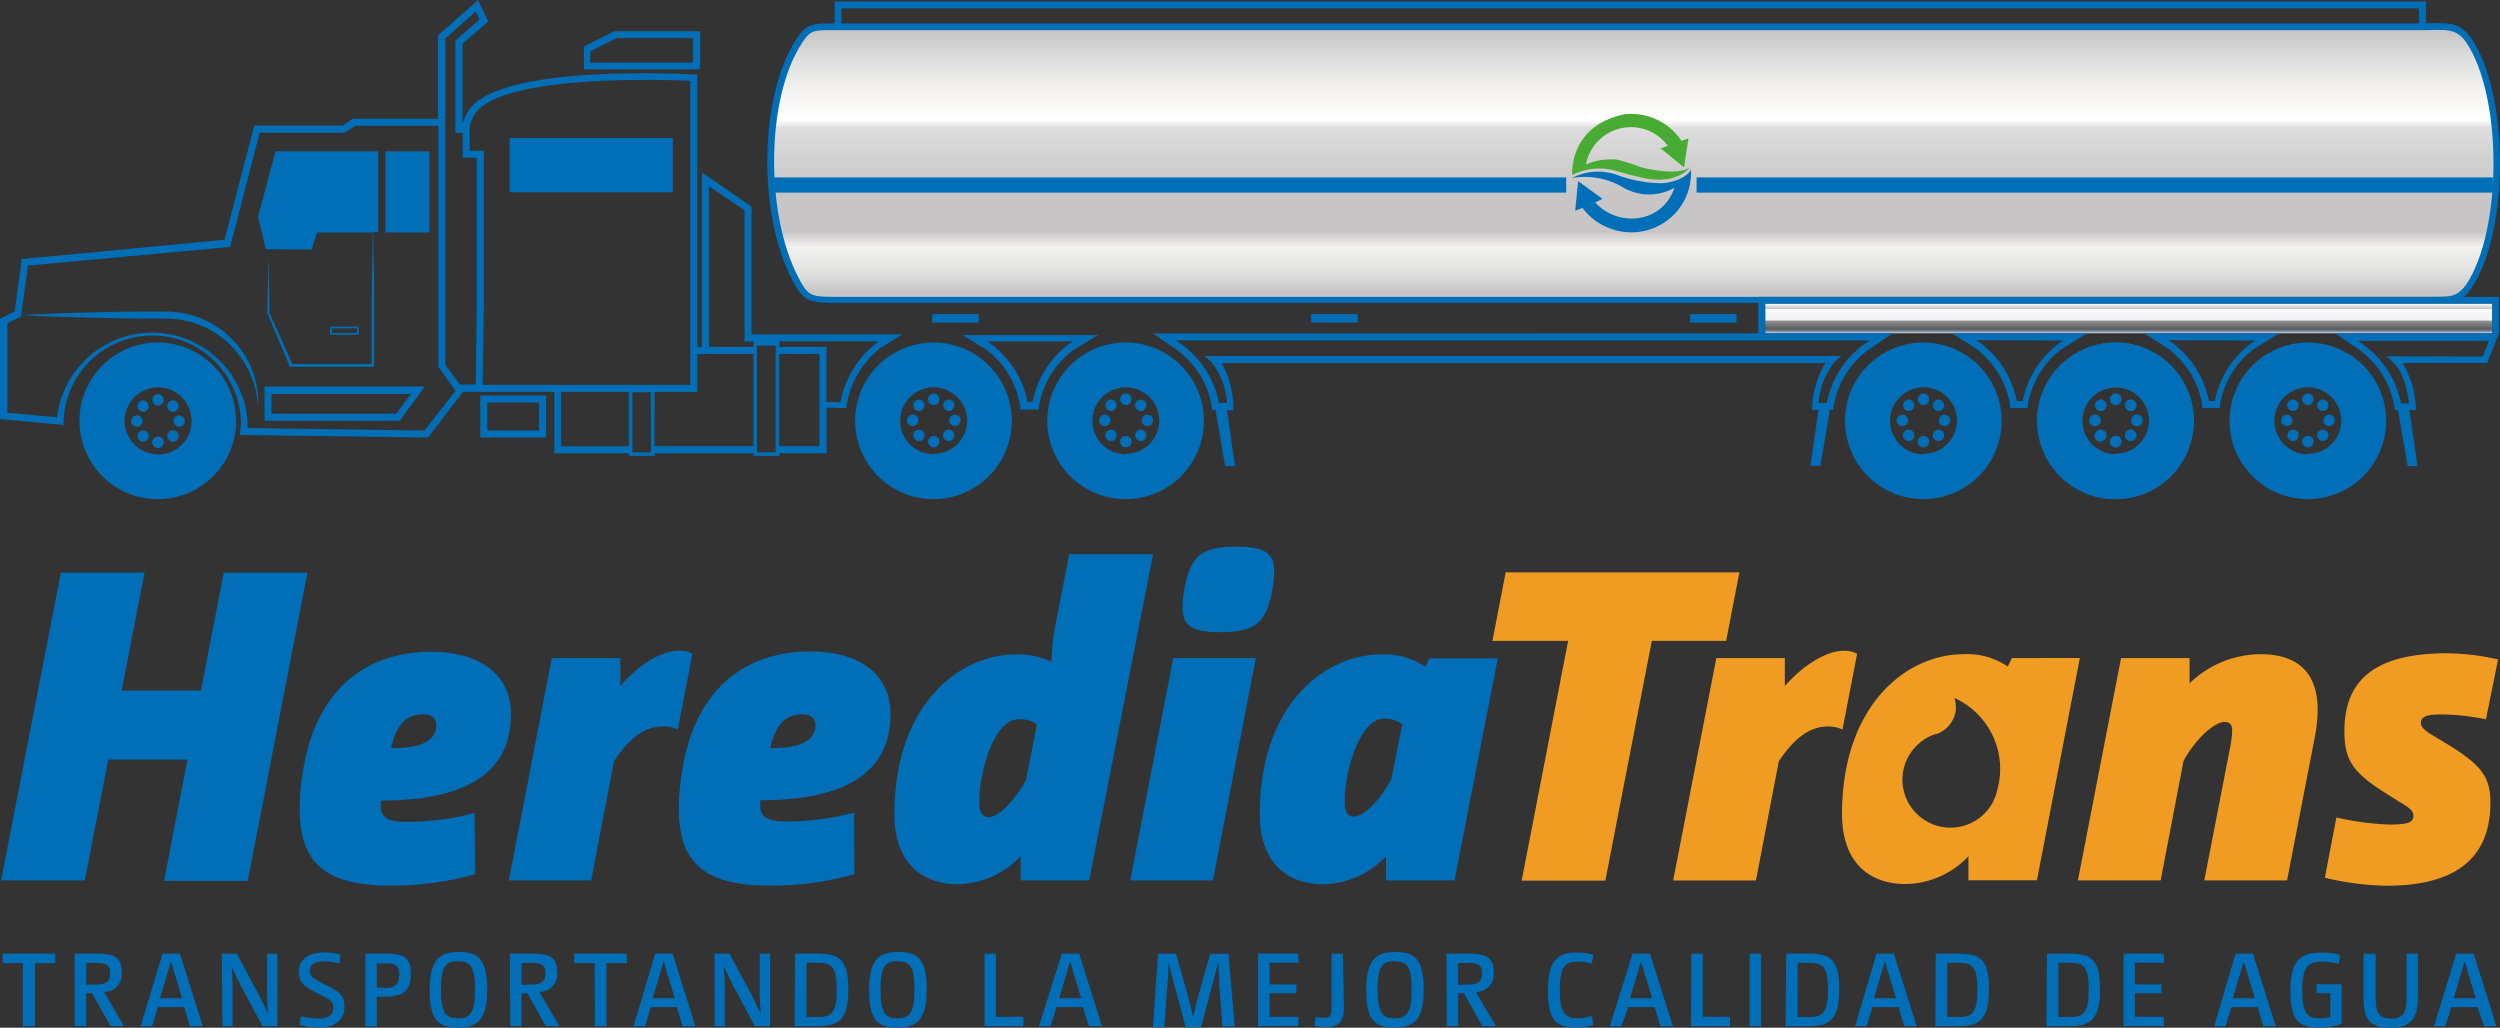 <svg xmlns="http://www.w3.org/2000/svg" xmlns:xlink="http://www.w3.org/1999/xlink" viewBox="0 0 218.97 90.02"><rect x="0" y="0" width="218.97" height="90.02" fill="#333333" stroke="none"/><defs><style>.cls-1-ht,.cls-5-ht{fill:#006fb8;}.cls-2-ht,.cls-5-ht{fill-rule:evenodd;}.cls-2-ht{fill:url(#GradientFill_145);}.cls-3-ht{fill:url(#GradientFill_92);}.cls-4-ht{fill:#48ab33;}.cls-6-ht{fill:url(#GradientFill_92-2);}.cls-7-ht{fill:#f09c22;}</style><linearGradient id="GradientFill_145" x1="7746.51" y1="25.53" x2="7746.51" y2="2.83" gradientTransform="matrix(-1, 0, 0, 1, 7889.61, 0)" gradientUnits="userSpaceOnUse"><stop offset="0" stop-color="#c7c5c5"/><stop offset="0.06" stop-color="#ddd"/><stop offset="0.17" stop-color="#f4f3f2"/><stop offset="0.23" stop-color="#c7c5c5"/><stop offset="0.38" stop-color="#c7c5c5"/><stop offset="0.63" stop-color="#ddd"/><stop offset="0.66" stop-color="#fff"/><stop offset="0.77" stop-color="#f4f3f2"/><stop offset="0.9" stop-color="#ddd"/><stop offset="1" stop-color="#c7c5c5"/></linearGradient><linearGradient id="GradientFill_92" x1="7703.16" y1="26.56" x2="7703.16" y2="29.23" gradientTransform="matrix(-1, 0, 0, 1, 7889.61, 0)" gradientUnits="userSpaceOnUse"><stop offset="0" stop-color="#fff"/><stop offset="0.18" stop-color="#c7c5c6"/><stop offset="0.2" stop-color="#fff"/><stop offset="0.36" stop-color="#f4f3f5"/><stop offset="0.55" stop-color="#f4f3f5"/><stop offset="0.59" stop-color="#908f92"/><stop offset="0.85" stop-color="#5a5d5c"/><stop offset="0.91" stop-color="#70849e"/><stop offset="1" stop-color="#e1e7ee"/></linearGradient><linearGradient id="GradientFill_92-2" x1="186.45" y1="29.21" x2="186.45" y2="29.21" gradientTransform="matrix(1, 0, 0, 1, 0, 0)" xlink:href="#GradientFill_92"/></defs><g id="Capa_2" data-name="Capa 2"><g id="Capa_1-2" data-name="Capa 1"><path class="cls-1-ht" d="M74.14,35.75l0-.19a8.07,8.07,0,0,1,3-5.1l1.89-1.17H65.82V18.1l-4.34-3V30.39h-.41V6.52l-.29,0s-1.8-.1-4.26-.1C50.36,6.4,42.67,7,41,9.75a5.25,5.25,0,0,0-.48,1.13V3.82L42.76,1.9,41.88,0,38.36,3.1v7.3H30.92L30,11H22.27l-2.6,10L1.91,22.69l-.63,4.6L0,27.93v8.78l5.57.51v-.34a7.77,7.77,0,0,1,15.53,0,6.36,6.36,0,0,1-.06.87L21,38.1l16.49.22,3.06-4h8V39.7h6.55v.23h2.25V39.7H66v.23h2.26V39.7h4.14v-4Zm-1.75-.54V30.39H68.25v-.5l8.74,0-.15.1a8.68,8.68,0,0,0-3.23,5.24Zm-4.14.16V31h3.53v8.08H68.25ZM37.18,37.71l-15.5-.22c0-.2,0-.41,0-.61A8.38,8.38,0,0,0,5,36.55l-4.35-.4V28.31l1.24-.61v-.1c1.05.07,2.09.1,3.14.15l3.17.08c2.11.06,4.22.07,6.34.08a8,8,0,0,1,5.54,2.21,8.32,8.32,0,0,1,2.52,5.53,7.87,7.87,0,0,0-.47-3.14,8.11,8.11,0,0,0-7.59-5.22c-2.12,0-4.23,0-6.34.07L5,27.45c-1,.05-2.09.08-3.14.15l.59-4.34,17.71-1.63,2.58-10h7.4l1-.61h7.26V32.23h.08l1.42,2ZM41.76,27l-.09,6.68-.85,0-.55,0L39,31.93V3.38L41.67,1l.33.72L39.89,3.54v8.09h.64v2.18h1.23ZM55.08,39.09H49.15V34.33h5.93Zm1.94,0v.53H55.39V34.36H57Zm-7.87-5.38H42.28L42.37,27V13.2H41.14V11h0a4.5,4.5,0,0,1,.41-.95C42.71,8.1,48,7,56.52,7c1.86,0,3.34.05,3.94.08V33.71Zm16.84,1v4.37H57.33V34.33h3.74V31H66Zm.31,4.37V30.27h1.64v9.35H66.3ZM66,29.9v.49h-3.9V16.31l3.12,2.11V29.9Z"/><path class="cls-1-ht" d="M44.64,16.84H58.93V12.09H44.64Z"/><path class="cls-1-ht" d="M27.3,21.85l.47-1.49h4.87c0,1.93-.08,3.85-.09,5.77s0,3.84,0,5.76c-2.31,0-4.63,0-6.95,0-.65-1.5-1.32-3-2-4.49,0-1.72-.06-3.44-.1-5.16,0,1.73-.08,3.45-.09,5.18v0c.65,1.54,1.29,3.09,1.95,4.63l0,.08h.09c2.39,0,4.79,0,7.18,0h.14V32c0-2,0-3.93,0-5.9s-.06-3.84-.09-5.77h.45V13.25h-9L22.6,19l.69,2.83Z"/><path class="cls-1-ht" d="M33.76,20.36h3.85V13.25H33.76Z"/><rect class="cls-1-ht" x="148.03" y="27.51" width="4.07" height="0.74"/><rect class="cls-1-ht" x="114.84" y="27.51" width="4.07" height="0.74"/><rect class="cls-1-ht" x="81.65" y="27.51" width="4.07" height="0.74"/><rect class="cls-1-ht" x="211.95" y="27.51" width="4.07" height="0.74"/><rect class="cls-1-ht" x="182.79" y="27.51" width="4.07" height="0.74"/><path class="cls-1-ht" d="M216.46,3.36c-1-1.39-2-1.36-3.41-1.33h-.57V.13H73.11V2.05h-.49c-1.58,0-2.08.14-2.93,1.48-3.19,5-3.33,15.19-.29,21,.91,1.76,1.38,2,3.61,2H213.48c1.29,0,2.15,0,3-1.33C219.81,20.32,219.79,8.24,216.46,3.36ZM73.7.73H211.88V2.05H73.7Z"/><path class="cls-2-ht" d="M212.31,2.64H72.62c-1.47,0-1.72.1-2.43,1.21C67.1,8.67,67,18.7,69.93,24.31,70.74,25.87,71,26,73,26H213.22c1.41,0,2,0,2.78-1.06,3.2-4.78,3.2-16.51,0-21.25C215.07,2.38,214.08,2.64,212.31,2.64Z"/><rect class="cls-3-ht" x="154.61" y="26.58" width="63.68" height="2.61"/><path class="cls-4-ht" d="M145.46,13l.62-.23a4,4,0,0,0-3.64-1.61,4,4,0,0,0-3.53,3.25,5.52,5.52,0,0,1,2.72-.43,19,19,0,0,1,2.14.68s3.08.82,4.24,0c0,0-1.16,1.66-4.4.85,0,0-1.06-.24-2-.52a5.25,5.25,0,0,0-3.9.34s-.35-4.3,4.57-5.32a5.29,5.29,0,0,1,5,2.33l.61-.22-.39,2.54Z"/><path class="cls-1-ht" d="M137.68,15.59a5,5,0,0,1,4.06-.23,11.63,11.63,0,0,0,3.84.69s1.85-.1,2.53-1.17A5.21,5.21,0,0,1,146,19.33,5.26,5.26,0,0,1,141,20a5.18,5.18,0,0,1-2.39-1.79l-.64.24.25-2.59,2.14,1.56-.64.31a4.3,4.3,0,0,0,4.63,1.16,3.8,3.8,0,0,0,2.3-2.44,4.52,4.52,0,0,1-4.6-.1A6.59,6.59,0,0,0,137.68,15.59Z"/><path class="cls-1-ht" d="M42.07,38.32h5.76V34.64H42.07Zm.61-3.07h4.54v2.46H42.68Z"/><path class="cls-1-ht" d="M86.36,30.61a7.69,7.69,0,0,1,3,5l0,.26H91l0-.26a7.77,7.77,0,0,1,3-4.94l2.17-1.33H84.3ZM94,29.9l-.35.22a8.28,8.28,0,0,0-3.21,5.08H90a8.34,8.34,0,0,0-3.24-5.1l-.31-.2Z"/><path class="cls-1-ht" d="M61.32,2.73h-7.5L51.14,4.07v2H61.32ZM60.7,5.49h-9v-1L54,3.34H60.7Z"/><path class="cls-1-ht" d="M31.43,28.61H28.9v.7h2.53Zm-.16.55H29.06v-.4h2.21Z"/><path class="cls-1-ht" d="M23.17,36.85H35l2.22-3H23.17Zm.61-2.34H36l-1.29,1.72H23.78Z"/><path class="cls-1-ht" d="M218.88,29.21H204.57l2.15,1.49a7.7,7.7,0,0,1,3,4.95l0,.26h.31l.85,4.91h.86l-.7-4.9.56,0,0-.31a8.29,8.29,0,0,0-1.17-3.82h7.41Zm-9.86,2,.59.54c1,.91,1.31,2.83,1.39,3.59h-.38l-.32,0a8.28,8.28,0,0,0-3.22-5.09l-.55-.39H218l-.54,1.37Z"/><path class="cls-1-ht" d="M189.89,30.53a7.72,7.72,0,0,1,3,4.95l0,.26h1.55l0-.26a7.7,7.7,0,0,1,3-4.93l2.17-1.34H187.83Zm7.66-.7-.34.21A8.31,8.31,0,0,0,194,35.12h-.53A8.3,8.3,0,0,0,190.24,30l-.31-.2Z"/><path class="cls-1-ht" d="M173.06,30.53a7.72,7.72,0,0,1,3,4.95l0,.26h1.55l0-.26a7.7,7.7,0,0,1,3-4.93l2.17-1.34H171Zm7.66-.7-.34.21a8.31,8.31,0,0,0-3.21,5.08h-.53A8.3,8.3,0,0,0,173.41,30l-.32-.2Z"/><path class="cls-1-ht" d="M101,29.21l2.15,1.49a7.74,7.74,0,0,1,3,4.95l0,.25h.32l.83,4.91h.87l-.7-4.89.56,0,0-.32A8.31,8.31,0,0,0,107,31.8h52.88a8.31,8.31,0,0,0-1.16,3.79v.32l.56,0-.71,4.89h.87l.84-4.91h.31l0-.25a7.74,7.74,0,0,1,3-4.95l2.16-1.49Zm62.19,1A8.42,8.42,0,0,0,160,35.3l-.31,0-.39,0a6.23,6.23,0,0,1,1.39-3.59l.59-.53H105.5l.59.53a6.28,6.28,0,0,1,1.38,3.59l-.38,0-.32,0a8.33,8.33,0,0,0-3.22-5.1l-.55-.38h60.78Z"/><polygon class="cls-5-ht" points="218.88 26 154.01 26 154.01 29.21 154.61 29.21 154.61 26.6 218.29 26.6 218.29 29.21 218.88 29.21 218.88 26"/><rect class="cls-6-ht" x="154.61" y="29.21" width="63.68"/><rect class="cls-1-ht" x="67.43" y="15.54" width="69.75" height="1.33"/><rect class="cls-1-ht" x="148.6" y="15.54" width="69.75" height="1.33"/><path class="cls-1-ht" d="M215.14,83.53h1.52l2,6.36h-1.08L217,88.21h-2.3l-.51,1.68h-1Zm1.71,3.9-.5-1.64c-.18-.57-.32-1.05-.47-1.6h0c-.16.55-.3,1-.48,1.62l-.48,1.62Z"/><path class="cls-1-ht" d="M208.08,83.53v3.84c0,1.3.26,1.84,1.36,1.84s1.34-.55,1.34-1.84V83.53h1v3.79c0,1.85-.59,2.7-2.41,2.7s-2.35-.77-2.35-2.62V83.53Z"/><path class="cls-1-ht" d="M205.1,89.67a5.8,5.8,0,0,1-1.93.33c-1.81,0-2.56-.57-2.56-3.26s1-3.31,2.72-3.31a6.51,6.51,0,0,1,1.64.21l-.12.78a6.8,6.8,0,0,0-1.46-.19c-1.18,0-1.74.36-1.74,2.47s.47,2.49,1.53,2.49a2.62,2.62,0,0,0,.93-.15V87H202.9v-.79h2.2Z"/><path class="cls-1-ht" d="M195.81,83.53h1.52l2,6.36h-1.08l-.51-1.68h-2.3l-.51,1.68h-1Zm1.7,3.9L197,85.79c-.18-.57-.32-1.05-.48-1.6h0c-.15.55-.29,1-.47,1.62l-.49,1.62Z"/><path class="cls-1-ht" d="M186,83.53h3.55v.8H187v1.89h2.33V87H187v2.06h2.52v.81H186Z"/><path class="cls-1-ht" d="M179.29,83.53h2c1.92,0,2.65.55,2.65,3.13s-.8,3.23-2.7,3.23h-2Zm2,5.55c1.19,0,1.66-.37,1.66-2.39s-.44-2.36-1.66-2.36h-1v4.75Z"/><path class="cls-1-ht" d="M169.55,83.53h2c1.93,0,2.66.55,2.66,3.13s-.8,3.23-2.7,3.23h-2Zm2,5.55c1.19,0,1.65-.37,1.65-2.39s-.44-2.36-1.65-2.36h-1v4.75Z"/><path class="cls-1-ht" d="M164.36,83.53h1.52l2,6.36h-1.08l-.51-1.68H164l-.51,1.68h-1Zm1.71,3.9-.5-1.64c-.18-.57-.32-1.05-.47-1.6h0c-.16.55-.3,1-.48,1.62l-.48,1.62Z"/><path class="cls-1-ht" d="M156.45,83.53h2c1.92,0,2.65.55,2.65,3.13s-.79,3.23-2.7,3.23h-2Zm2,5.55c1.19,0,1.66-.37,1.66-2.39s-.44-2.36-1.66-2.36h-1v4.75Z"/><path class="cls-1-ht" d="M153.25,83.53h1v6.36h-1Z"/><path class="cls-1-ht" d="M148.14,83.53h1v5.53h2.39v.83h-3.42Z"/><path class="cls-1-ht" d="M143,83.53h1.52l2,6.36h-1.08l-.51-1.68h-2.3L142,89.89h-1Zm1.7,3.9-.49-1.64c-.19-.57-.32-1.05-.48-1.6h0c-.15.55-.29,1-.47,1.62l-.49,1.62Z"/><path class="cls-1-ht" d="M139.56,89.78a6.17,6.17,0,0,1-1.5.21c-1.7,0-2.48-.57-2.48-3.26s.92-3.3,2.56-3.3a5.41,5.41,0,0,1,1.42.19l-.13.79a4.56,4.56,0,0,0-1.22-.18c-1.08,0-1.59.35-1.59,2.46s.48,2.49,1.6,2.49a4.35,4.35,0,0,0,1.21-.19Z"/><path class="cls-1-ht" d="M126.69,83.53h1.89c1.66,0,2.25.34,2.25,1.64a1.54,1.54,0,0,1-1.56,1.71l1.75,3h-1.18L128.23,87h-.51v2.87h-1Zm1.86,2.7c1,0,1.25-.32,1.25-1s-.29-.89-1.25-.89h-.83v1.92Z"/><path class="cls-1-ht" d="M122.14,90c-1.65,0-2.48-.57-2.48-3.28s.89-3.34,2.55-3.34,2.49.57,2.49,3.29S123.79,90,122.14,90Zm0-5.82c-1,0-1.48.4-1.48,2.5s.47,2.51,1.48,2.51,1.51-.39,1.51-2.49S123.19,84.2,122.17,84.2Z"/><path class="cls-1-ht" d="M117.71,88.27c0,1.27-.52,1.69-1.58,1.69a4.35,4.35,0,0,1-1-.11l.11-.78a4.54,4.54,0,0,0,.71.08c.52,0,.68-.21.68-.84V83.53h1Z"/><path class="cls-1-ht" d="M110.18,83.53h3.54v.8H111.2v1.89h2.34V87H111.2v2.06h2.52v.81h-3.54Z"/><path class="cls-1-ht" d="M101.44,83.53H103l1,3.54c.2.7.34,1.25.5,2h0c.17-.75.3-1.32.5-2l1-3.53h1.6l.54,6.36h-1.08l-.26-3.74c0-.67-.07-1.25-.09-1.94h0c-.17.68-.33,1.27-.51,2l-1,3.74h-1.35l-1-3.74c-.18-.66-.35-1.28-.51-1.94h0c0,.67,0,1.27-.09,1.94l-.27,3.74h-1Z"/><path class="cls-1-ht" d="M93,83.53h1.52l2,6.36H95.37l-.52-1.68h-2.3L92,89.89H91Zm1.7,3.9-.5-1.64c-.18-.57-.31-1.05-.47-1.6h0c-.16.55-.29,1-.48,1.62l-.48,1.62Z"/><path class="cls-1-ht" d="M86.24,83.53h1v5.53h2.39v.83H86.24Z"/><path class="cls-1-ht" d="M78.6,90c-1.65,0-2.48-.57-2.48-3.28s.9-3.34,2.56-3.34,2.49.57,2.49,3.29S80.26,90,78.6,90Zm0-5.82c-1,0-1.48.4-1.48,2.5s.46,2.51,1.48,2.51,1.5-.39,1.5-2.49S79.66,84.2,78.64,84.2Z"/><path class="cls-1-ht" d="M69.64,83.53h2c1.93,0,2.66.55,2.66,3.13s-.8,3.23-2.7,3.23h-2Zm2,5.55c1.19,0,1.65-.37,1.65-2.39s-.44-2.36-1.65-2.36h-1v4.75Z"/><path class="cls-1-ht" d="M62.58,83.53H63.9l1.9,3.56c.3.57.55,1.07.82,1.7h0c0-.62-.08-1.18-.08-1.69V83.53h.91v6.36H66.12l-1.9-3.56c-.3-.57-.54-1.07-.81-1.7h0c0,.62.08,1.19.08,1.7v3.56h-.89Z"/><path class="cls-1-ht" d="M57.39,83.53h1.52l2,6.36H59.79l-.51-1.68H57l-.51,1.68h-1Zm1.71,3.9-.5-1.64c-.18-.57-.32-1.05-.47-1.6h0c-.16.55-.3,1-.48,1.62l-.49,1.62Z"/><path class="cls-1-ht" d="M52.09,84.36h-1.8v-.83H54.9v.83H53.12v5.53h-1Z"/><path class="cls-1-ht" d="M44.66,83.53h1.89c1.66,0,2.25.34,2.25,1.64a1.54,1.54,0,0,1-1.56,1.71l1.75,3H47.81L46.2,87h-.51v2.87h-1Zm1.86,2.7c1,0,1.25-.32,1.25-1s-.29-.89-1.25-.89h-.83v1.92Z"/><path class="cls-1-ht" d="M40.11,90c-1.65,0-2.48-.57-2.48-3.28s.9-3.34,2.55-3.34,2.49.57,2.49,3.29S41.77,90,40.11,90Zm0-5.82c-1,0-1.49.4-1.49,2.5s.47,2.51,1.49,2.51,1.5-.39,1.5-2.49S41.16,84.2,40.15,84.2Z"/><path class="cls-1-ht" d="M32,83.53h1.82c1.54,0,2.17.32,2.17,1.77s-.67,2-2.27,2H33v2.6H32Zm1.76,3c.84,0,1.21-.34,1.21-1.15s-.32-1-1.18-1H33V86.5Z"/><path class="cls-1-ht" d="M26.34,89a6,6,0,0,0,1.54.21c.91,0,1.32-.35,1.32-.92S29,87.57,27.8,87s-1.63-1-1.63-1.91.68-1.67,2.25-1.67a4.84,4.84,0,0,1,1.41.2l-.1.77a4.9,4.9,0,0,0-1.33-.19c-.89,0-1.27.32-1.27.81s.26.69,1.36,1.23c1.31.66,1.68,1,1.68,1.94,0,1.12-.73,1.82-2.3,1.82a5.84,5.84,0,0,1-1.63-.23Z"/><path class="cls-1-ht" d="M19.43,83.53h1.31l1.91,3.56c.3.57.55,1.07.82,1.7h0c-.05-.62-.08-1.18-.08-1.69V83.53h.91v6.36H23l-1.91-3.56c-.29-.57-.54-1.07-.8-1.7h0c.05.62.08,1.19.08,1.7v3.56h-.89Z"/><path class="cls-1-ht" d="M14.24,83.53h1.52l2,6.36H16.64l-.51-1.68h-2.3l-.51,1.68h-1Zm1.7,3.9-.49-1.64c-.18-.57-.32-1.05-.48-1.6h0c-.15.55-.29,1-.47,1.62L14,87.43Z"/><path class="cls-1-ht" d="M6.53,83.53H8.41c1.67,0,2.25.34,2.25,1.64a1.53,1.53,0,0,1-1.55,1.71l1.75,3H9.68L8.06,87H7.55v2.87h-1Zm1.85,2.7c1,0,1.26-.32,1.26-1s-.29-.89-1.26-.89H7.55v1.92Z"/><path class="cls-1-ht" d="M2,84.36H.23v-.83H4.84v.83H3.06v5.53H2Z"/><path class="cls-1-ht" d="M169.79,36a.47.47,0,0,0,.35-.15.5.5,0,0,0,0-.7.47.47,0,0,0-.35-.15.45.45,0,0,0-.35.15.5.5,0,0,0,0,.7A.51.51,0,0,0,169.79,36Z"/><path class="cls-1-ht" d="M167.18,37.63a.49.49,0,0,0-.35.15.48.48,0,0,0,0,.7.45.45,0,0,0,.35.15.49.49,0,0,0,.35-.15.5.5,0,0,0,0-.7A.53.53,0,0,0,167.18,37.63Z"/><path class="cls-1-ht" d="M168.48,34.47a.5.5,0,1,0,.5.5A.49.49,0,0,0,168.48,34.47Z"/><path class="cls-1-ht" d="M168.48,38.18a.5.5,0,1,0,.5.49A.49.49,0,0,0,168.48,38.18Z"/><path class="cls-1-ht" d="M167.18,35a.5.5,0,0,0-.35.85.45.45,0,0,0,.35.15.53.53,0,0,0,.35-.15.5.5,0,0,0,0-.7A.49.49,0,0,0,167.18,35Z"/><path class="cls-1-ht" d="M169.79,37.63a.51.51,0,0,0-.5.5.47.47,0,0,0,.15.35.45.45,0,0,0,.35.15.47.47,0,0,0,.35-.15.51.51,0,0,0,0-.7A.51.51,0,0,0,169.79,37.63Z"/><path class="cls-1-ht" d="M169.83,36.82a.5.5,0,0,0,.5.5.49.49,0,0,0,.49-.5.5.5,0,0,0-.49-.5A.51.51,0,0,0,169.83,36.82Z"/><path class="cls-1-ht" d="M167.13,36.82a.5.5,0,1,0-.49.5A.49.49,0,0,0,167.13,36.82Z"/><path class="cls-1-ht" d="M168.49,30a6.86,6.86,0,1,0,6.83,6.86A6.86,6.86,0,0,0,168.49,30Zm0,9.79a2.93,2.93,0,1,1,2.92-2.93A2.93,2.93,0,0,1,168.49,39.75Z"/><path class="cls-1-ht" d="M186.62,36a.47.47,0,0,0,.35-.15.5.5,0,0,0,0-.7.48.48,0,0,0-.7,0,.5.5,0,0,0,0,.7A.51.51,0,0,0,186.62,36Z"/><path class="cls-1-ht" d="M184,37.63a.51.51,0,0,0-.35.15.5.5,0,1,0,.7.7.5.5,0,0,0,0-.7A.51.51,0,0,0,184,37.63Z"/><path class="cls-1-ht" d="M185.31,34.47a.5.5,0,1,0,.5.5A.49.49,0,0,0,185.31,34.47Z"/><path class="cls-1-ht" d="M185.31,38.18a.5.5,0,1,0,.5.49A.49.49,0,0,0,185.31,38.18Z"/><path class="cls-1-ht" d="M184,35a.5.5,0,0,0-.35.85A.45.45,0,0,0,184,36a.51.51,0,0,0,.35-.15.5.5,0,0,0,0-.7A.47.47,0,0,0,184,35Z"/><path class="cls-1-ht" d="M186.62,37.63a.51.51,0,0,0-.35.15.51.51,0,0,0,0,.7.48.48,0,0,0,.7,0,.5.5,0,0,0-.35-.85Z"/><path class="cls-1-ht" d="M186.67,36.82a.49.49,0,0,0,.49.5.5.5,0,0,0,.5-.5.51.51,0,0,0-.5-.5A.5.5,0,0,0,186.67,36.82Z"/><path class="cls-1-ht" d="M184,36.82a.5.5,0,1,0-.49.5A.49.49,0,0,0,184,36.82Z"/><path class="cls-1-ht" d="M185.32,30a6.86,6.86,0,1,0,6.83,6.86A6.86,6.86,0,0,0,185.32,30Zm0,9.79a2.93,2.93,0,1,1,2.92-2.93A2.93,2.93,0,0,1,185.32,39.75Z"/><path class="cls-1-ht" d="M203.45,36a.47.47,0,0,0,.35-.15.5.5,0,0,0,0-.7.48.48,0,0,0-.7,0,.5.5,0,0,0,0,.7A.51.51,0,0,0,203.45,36Z"/><path class="cls-1-ht" d="M200.84,37.63a.5.5,0,0,0-.35.85.48.48,0,0,0,.7,0,.5.5,0,0,0,0-.7A.51.51,0,0,0,200.84,37.63Z"/><path class="cls-1-ht" d="M202.15,34.47a.5.5,0,1,0,.49.5A.5.5,0,0,0,202.15,34.47Z"/><path class="cls-1-ht" d="M202.15,38.18a.5.5,0,1,0,.49.49A.49.49,0,0,0,202.15,38.18Z"/><path class="cls-1-ht" d="M200.84,35a.47.47,0,0,0-.35.15.48.48,0,0,0,0,.7.47.47,0,0,0,.35.15.51.51,0,0,0,.35-.15.5.5,0,0,0,0-.7A.47.47,0,0,0,200.84,35Z"/><path class="cls-1-ht" d="M203.45,37.63a.53.53,0,0,0-.35.15.51.51,0,0,0,0,.7.48.48,0,0,0,.7,0,.5.5,0,0,0-.35-.85Z"/><path class="cls-1-ht" d="M203.5,36.82a.5.5,0,1,0,1,0,.5.5,0,1,0-1,0Z"/><path class="cls-1-ht" d="M200.79,36.82a.5.5,0,0,0-.49-.5.51.51,0,0,0-.5.5.5.5,0,0,0,.5.5A.49.49,0,0,0,200.79,36.82Z"/><path class="cls-1-ht" d="M202.15,30A6.86,6.86,0,1,0,209,36.82,6.86,6.86,0,0,0,202.15,30Zm0,9.79a2.93,2.93,0,1,1,2.92-2.93A2.93,2.93,0,0,1,202.15,39.75Z"/><path class="cls-1-ht" d="M99.92,36a.45.45,0,0,0,.35-.15.5.5,0,0,0,0-.7.47.47,0,0,0-.35-.15.49.49,0,0,0-.35.15.5.5,0,0,0,0,.7A.53.53,0,0,0,99.92,36Z"/><path class="cls-1-ht" d="M97.31,37.63a.5.5,0,0,0-.35.85.48.48,0,0,0,.7,0,.5.5,0,0,0,0-.7A.51.51,0,0,0,97.31,37.63Z"/><path class="cls-1-ht" d="M98.62,34.47a.5.5,0,1,0,.49.5A.5.5,0,0,0,98.62,34.47Z"/><path class="cls-1-ht" d="M98.62,38.18a.5.5,0,1,0,.49.49A.49.49,0,0,0,98.62,38.18Z"/><path class="cls-1-ht" d="M97.31,35a.47.47,0,0,0-.35.15.48.48,0,0,0,0,.7.47.47,0,0,0,.35.15.51.51,0,0,0,.35-.15.5.5,0,0,0,0-.7A.47.47,0,0,0,97.31,35Z"/><path class="cls-1-ht" d="M99.92,37.63a.53.53,0,0,0-.35.15.51.51,0,0,0,0,.7.49.49,0,0,0,.35.15.45.45,0,0,0,.35-.15.48.48,0,0,0,0-.7A.49.49,0,0,0,99.92,37.63Z"/><path class="cls-1-ht" d="M100,36.82a.5.5,0,1,0,1,0,.5.5,0,1,0-1,0Z"/><path class="cls-1-ht" d="M97.26,36.82a.5.5,0,0,0-.49-.5.51.51,0,0,0-.5.5.5.5,0,0,0,.5.5A.49.49,0,0,0,97.26,36.82Z"/><path class="cls-1-ht" d="M98.62,30a6.86,6.86,0,1,0,6.83,6.86A6.86,6.86,0,0,0,98.62,30Zm0,9.79a2.93,2.93,0,1,1,2.92-2.93A2.93,2.93,0,0,1,98.62,39.75Z"/><path class="cls-1-ht" d="M83.1,36a.49.49,0,0,0,.35-.15.49.49,0,0,0,0-.7.45.45,0,0,0-.35-.15.49.49,0,0,0-.35.15.51.51,0,0,0,.36.85Z"/><path class="cls-1-ht" d="M80.48,37.63a.51.51,0,0,0-.35.15.51.51,0,0,0,0,.7.47.47,0,0,0,.35.15.45.45,0,0,0,.35-.15.48.48,0,0,0,0-.7A.49.49,0,0,0,80.48,37.63Z"/><path class="cls-1-ht" d="M81.79,34.47a.5.5,0,1,0,.49.5A.5.5,0,0,0,81.79,34.47Z"/><path class="cls-1-ht" d="M81.79,38.18a.5.5,0,1,0,.49.49A.49.49,0,0,0,81.79,38.18Z"/><path class="cls-1-ht" d="M80.48,35a.49.49,0,0,0-.35.15.51.51,0,0,0,0,.7.47.47,0,0,0,.35.15.49.49,0,0,0,.35-.15.48.48,0,0,0,0-.7A.45.45,0,0,0,80.48,35Z"/><path class="cls-1-ht" d="M83.1,37.63a.49.49,0,0,0-.35.15.48.48,0,0,0,0,.7.45.45,0,0,0,.34.15.45.45,0,0,0,.35-.15.47.47,0,0,0,.15-.35.5.5,0,0,0-.14-.35A.53.53,0,0,0,83.1,37.63Z"/><path class="cls-1-ht" d="M83.14,36.82a.5.5,0,1,0,1,0,.5.5,0,1,0-1,0Z"/><path class="cls-1-ht" d="M80.44,36.82a.5.5,0,1,0-1,0,.5.5,0,1,0,1,0Z"/><path class="cls-1-ht" d="M81.79,30a6.86,6.86,0,1,0,6.83,6.86A6.85,6.85,0,0,0,81.79,30Zm0,9.79a2.93,2.93,0,1,1,2.92-2.93A2.93,2.93,0,0,1,81.79,39.75Z"/><path class="cls-1-ht" d="M15.15,36.07a.49.49,0,0,0,.35-.15.5.5,0,0,0,0-.7.53.53,0,0,0-.35-.15.45.45,0,0,0-.35.15.48.48,0,0,0,0,.7A.45.45,0,0,0,15.15,36.07Z"/><path class="cls-1-ht" d="M12.54,37.69a.49.49,0,0,0-.35.15.48.48,0,0,0,0,.7.45.45,0,0,0,.35.15.49.49,0,0,0,.35-.15.5.5,0,0,0,0-.7A.53.53,0,0,0,12.54,37.69Z"/><path class="cls-1-ht" d="M13.84,34.53a.49.49,0,0,0-.49.5.5.5,0,0,0,.49.5.51.51,0,0,0,.5-.5A.5.5,0,0,0,13.84,34.53Z"/><path class="cls-1-ht" d="M13.84,38.24a.5.5,0,0,0,0,1,.5.5,0,1,0,0-1Z"/><path class="cls-1-ht" d="M12.54,35.07a.45.45,0,0,0-.35.15.48.48,0,0,0,0,.7.45.45,0,0,0,.35.15.49.49,0,0,0,.35-.15.5.5,0,0,0,0-.7A.49.49,0,0,0,12.54,35.07Z"/><path class="cls-1-ht" d="M15.15,37.69a.49.49,0,0,0-.35.15.48.48,0,0,0,0,.7.45.45,0,0,0,.35.15.49.49,0,0,0,.35-.15.51.51,0,0,0,0-.7A.53.53,0,0,0,15.15,37.69Z"/><path class="cls-1-ht" d="M15.19,36.88a.5.5,0,1,0,.5-.5A.5.5,0,0,0,15.19,36.88Z"/><path class="cls-1-ht" d="M12.49,36.88a.5.5,0,1,0-.49.5A.49.49,0,0,0,12.49,36.88Z"/><path class="cls-1-ht" d="M13.85,30a6.86,6.86,0,1,0,6.83,6.86A6.87,6.87,0,0,0,13.85,30Zm0,9.79a2.93,2.93,0,1,1,2.93-2.93A2.93,2.93,0,0,1,13.84,39.81Z"/><path class="cls-1-ht" d="M186.63,36a.49.49,0,0,0,.35-.15.49.49,0,0,0,0-.7.45.45,0,0,0-.35-.15.49.49,0,0,0-.35.15.5.5,0,0,0,0,.7A.53.53,0,0,0,186.63,36Z"/><path class="cls-1-ht" d="M184,37.63a.51.51,0,0,0-.35.15.51.51,0,0,0,0,.7.47.47,0,0,0,.35.15.45.45,0,0,0,.35-.15.48.48,0,0,0,0-.7A.49.49,0,0,0,184,37.63Z"/><path class="cls-1-ht" d="M185.32,34.47a.5.5,0,1,0,.49.5A.5.5,0,0,0,185.32,34.47Z"/><path class="cls-1-ht" d="M185.32,38.18a.5.5,0,1,0,.49.49A.49.49,0,0,0,185.32,38.18Z"/><path class="cls-1-ht" d="M184,35a.49.49,0,0,0-.35.15.51.51,0,0,0,0,.7A.47.47,0,0,0,184,36a.49.49,0,0,0,.35-.15.48.48,0,0,0,0-.7A.45.45,0,0,0,184,35Z"/><path class="cls-1-ht" d="M186.63,37.63a.53.53,0,0,0-.36.15.51.51,0,0,0,0,.7.49.49,0,0,0,.35.15.45.45,0,0,0,.35-.15.47.47,0,0,0,.15-.35.5.5,0,0,0-.14-.35A.53.53,0,0,0,186.63,37.63Z"/><path class="cls-1-ht" d="M186.67,36.82a.5.5,0,1,0,1,0,.5.5,0,1,0-1,0Z"/><path class="cls-1-ht" d="M184,36.82a.51.51,0,0,0-.5-.5.5.5,0,0,0-.49.5.49.49,0,0,0,.49.5A.5.5,0,0,0,184,36.82Z"/><path class="cls-1-ht" d="M185.32,30a6.86,6.86,0,1,0,6.83,6.86A6.85,6.85,0,0,0,185.32,30Zm0,9.79a2.93,2.93,0,1,1,2.92-2.93A2.93,2.93,0,0,1,185.32,39.75Z"/><path class="cls-7-ht" d="M176.21,57.64l-.35.74A6.3,6.3,0,0,0,172,57.3c-5.08,0-10.66,4.53-10.66,14,0,4.15,2.29,6.13,5.58,6.13A7.71,7.71,0,0,0,172.41,75l0,2.1h6l3.76-19.47Zm-1.33,11.83-.06.16a4.4,4.4,0,0,1-.21.5l-.07.16a4.21,4.21,0,0,1-7.91-2,4.13,4.13,0,0,1,.14-1.07,4.23,4.23,0,0,1,2.74-2.92.13.13,0,0,0,.08,0,2.58,2.58,0,0,0,1.61-1.63c0-.06,0-.12.05-.19a.53.53,0,0,0,.05-.18,2.15,2.15,0,0,0,0-.45,2.46,2.46,0,0,0-.11-.72l.22.11a6.83,6.83,0,0,1,3.43,8.27Z"/><path class="cls-7-ht" d="M204.64,71.6a24.39,24.39,0,0,0,4.61.62c1.71,0,2.13-.19,2.13-.77s-.54-.78-2.13-1.79c-3.06-1.9-3.91-2.94-3.91-5.62,0-4.57,2.79-6.82,9-6.82a20.7,20.7,0,0,1,4.46.54L217.74,63a22,22,0,0,0-3.84-.43c-1.24,0-1.86.16-1.86.74s.78.93,2.17,1.78c3.07,1.86,3.92,2.91,3.92,5.2,0,5.11-3.33,7.29-9.11,7.29a24.85,24.85,0,0,1-5.39-.7Z"/><path class="cls-7-ht" d="M185.78,57.64h6l0,2.21A9,9,0,0,1,198,57.3c3.45,0,5,1.82,5,4.88a12.8,12.8,0,0,1-.24,2.33l-2.44,12.6h-7.25l2.29-11.79a7.76,7.76,0,0,0,.15-1.36c0-.46-.19-.73-.66-.73-.81,0-2.44,1.32-3.6,3.41l-2,10.47H182Z"/><path class="cls-7-ht" d="M150.33,57.64h6l0,2.45C158,58.19,160,57,161.5,57a2.28,2.28,0,0,1,1.16.27l-1.28,6.63a2.84,2.84,0,0,0-1.28-.27c-1.55,0-2.95,1-4.3,3.06l-2,10.43h-7.25Z"/><path class="cls-7-ht" d="M137.35,56.13h-6.63l1.16-6h20.47l-1.16,6h-6.51l-4.07,21h-7.33Z"/><path class="cls-1-ht" d="M121.39,75a7.73,7.73,0,0,1-5.47,2.45c-3.3,0-5.58-2-5.58-6.13,0-9.5,5.58-14,10.66-14a6.32,6.32,0,0,1,3.84,1.08l.35-.74h6L127.4,77.11h-6Zm1.43-11.55a2.48,2.48,0,0,0-1.63-.5c-2,0-3.41,4.38-3.41,7.29,0,1,.35,1.28.81,1.28.82,0,2.14-1.25,3.26-3.22Z"/><path class="cls-1-ht" d="M102.76,57.64H110l-3.76,19.47H99Zm8.69-6c-.54,2.91-1.47,3.73-4.58,3.73-2.36,0-3.29-.51-3.29-2.1a10.15,10.15,0,0,1,.15-1.67c.55-2.9,1.48-3.72,4.58-3.72,2.36,0,3.29.51,3.29,2.13A10,10,0,0,1,111.45,51.67Z"/><path class="cls-1-ht" d="M89.39,75a7.71,7.71,0,0,1-5.47,2.45c-3.29,0-5.58-2-5.58-6.13,0-9.5,5.58-14,10.66-14a6.63,6.63,0,0,1,3.1.65l0,0a19.33,19.33,0,0,1,.35-3.26l1.2-6.17H101L95.4,77.11h-6Zm1.43-11.55A2.45,2.45,0,0,0,89.2,63c-2.06,0-3.42,4.38-3.42,7.29,0,1,.35,1.28.82,1.28.81,0,2.13-1.25,3.26-3.22Z"/><path class="cls-1-ht" d="M74.83,76.57a26.77,26.77,0,0,1-7.37,1c-5.38,0-8-1.67-8-6.71a20.42,20.42,0,0,1,.27-3.22C60.83,60.32,65.29,57.06,71,57.06c4.35,0,7,2.06,7,5.47q0,7.56-11.4,7.56a3.48,3.48,0,0,0,0,.58c0,.89.66,1.28,2.21,1.28a23.83,23.83,0,0,0,6-.77ZM71.42,63.5c0-.58-.39-.93-1.16-.93-1.55,0-2.33,1-2.8,2.95C70,65.55,71.42,64.93,71.42,63.5Z"/><path class="cls-1-ht" d="M48.33,57.64h6l0,2.45c1.63-1.9,3.6-3.1,5.15-3.1a2.3,2.3,0,0,1,1.17.27l-1.28,6.63a2.86,2.86,0,0,0-1.28-.27c-1.55,0-3,1-4.31,3.06l-2,10.43H44.57Z"/><path class="cls-1-ht" d="M41.62,76.57a26.82,26.82,0,0,1-7.37,1c-5.39,0-8-1.67-8-6.71a19.3,19.3,0,0,1,.27-3.22c1.12-7.29,5.58-10.55,11.24-10.55,4.34,0,7,2.06,7,5.47q0,7.56-11.4,7.56a3.48,3.48,0,0,0,0,.58c0,.89.66,1.28,2.21,1.28a23.7,23.7,0,0,0,6-.77ZM38.21,63.5c0-.58-.39-.93-1.17-.93-1.55,0-2.32,1-2.79,2.95C36.81,65.55,38.21,64.93,38.21,63.5Z"/><path class="cls-1-ht" d="M5.33,50.16h7.33l-2,10.32h6.94l2-10.32h7.33l-5.23,27H14.37l2.05-10.63H9.48L7.43,77.11H.1Z"/></g></g></svg>
